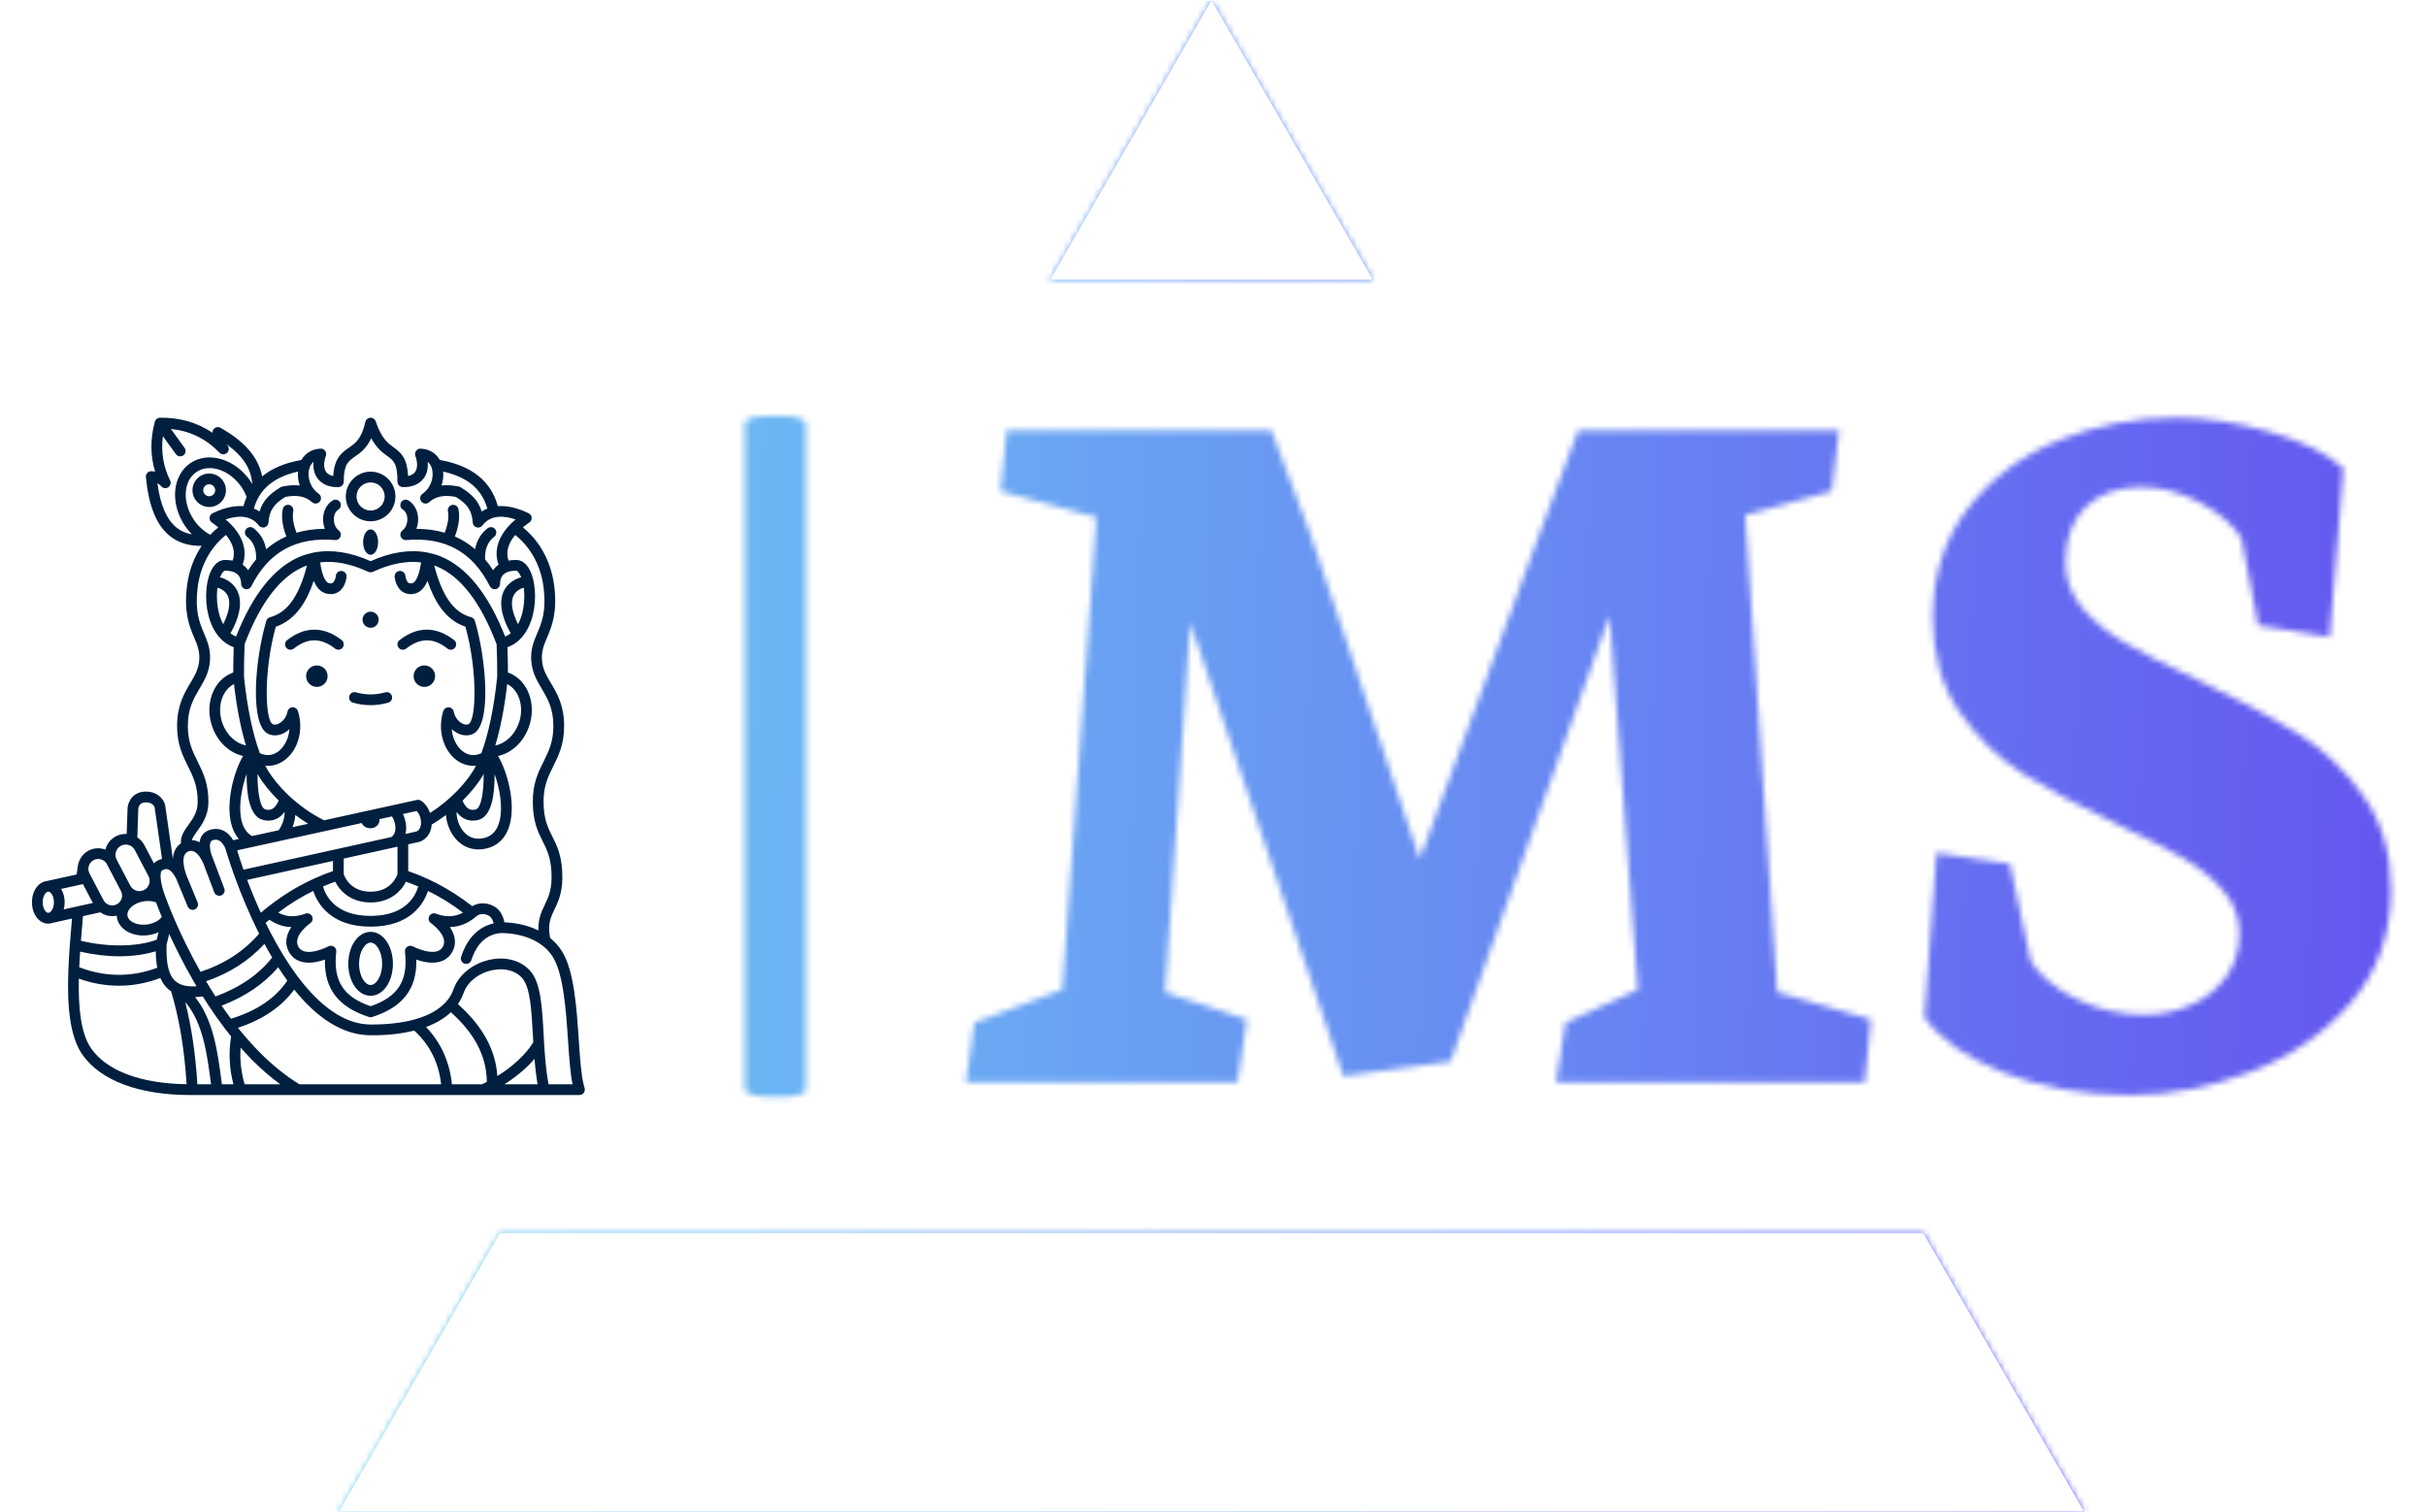 <svg xmlns="http://www.w3.org/2000/svg" version="1.1" xmlns:xlink="http://www.w3.org/1999/xlink" xmlns:svgjs="http://svgjs.dev/svgjs" width="1000" height="623" viewBox="0 0 1000 623"><g transform="matrix(1,0,0,1,-0.606,0.252)"><svg viewBox="0 0 396 247" data-background-color="#ffffff" preserveAspectRatio="xMidYMid meet" height="623" width="1000" xmlns="http://www.w3.org/2000/svg" xmlns:xlink="http://www.w3.org/1999/xlink"><g id="tight-bounds" transform="matrix(1,0,0,1,0.24,-0.1)"><svg viewBox="0 0 395.52 247.2" height="247.2" width="395.52"><rect width="395.52" height="247.2" fill="url(#19c43e26-f471-4361-950d-c0c03a884d4e)" mask="url(#3efbcbda-a7f6-4de2-8c2a-63e9644ee64b)" data-fill-palette-color="tertiary"></rect><g><svg></svg></g><g><svg viewBox="0 0 395.52 247.2" height="247.2" width="395.52"><g><path xmlns="http://www.w3.org/2000/svg" d="M55.039 247.2l26.403-45.732 232.636 0 26.403 45.732zM197.76 0l26.403 45.732-52.806 0z" fill="url(#19c43e26-f471-4361-950d-c0c03a884d4e)" fill-rule="nonzero" stroke="none" stroke-width="1" stroke-linecap="butt" stroke-linejoin="miter" stroke-miterlimit="10" stroke-dasharray="" stroke-dashoffset="0" font-family="none" font-weight="none" font-size="none" text-anchor="none" style="mix-blend-mode: normal" data-fill-palette-color="tertiary"></path></g><g transform="matrix(1,0,0,1,4.989,67.98)"><svg viewBox="0 0 385.541 111.24" height="111.24" width="385.541"><g><svg viewBox="0 0 387.469 111.796" height="111.24" width="385.541"><g></g><g transform="matrix(1,0,0,1,153.365,0.278)"><svg viewBox="0 0 234.103 111.24" height="111.24" width="234.103"><g id="textblocktransform"><svg viewBox="0 0 234.103 111.24" height="111.24" width="234.103" id="textblock"><g><svg viewBox="0 0 234.103 111.24" height="111.24" width="234.103"><g transform="matrix(1,0,0,1,0,0)"><svg width="234.103" viewBox="1.05 -30.96 66.38 31.55" height="111.24" data-palette-color="url(#46855add-472d-402d-a687-b8fde06ad52d)"></svg></g></svg></g></svg></g></svg></g><g transform="matrix(1,0,0,1,0,0.278)"><svg viewBox="0 0 90.811 111.24" height="111.24" width="90.811"><g><svg xmlns="http://www.w3.org/2000/svg" xmlns:xlink="http://www.w3.org/1999/xlink" version="1.1" x="0" y="0" viewBox="0 0.001 102.86 125.999" style="enable-background:new 0 0 102.859 126.001;" xml:space="preserve" width="90.811" height="111.24" class="icon-icon-0" data-fill-palette-color="accent" id="icon-0"><g fill="#001f3f" data-fill-palette-color="accent"><path d="M59.728 53.013c1.084 0.308 2.185 0.463 3.272 0.463s2.188-0.155 3.272-0.463c0.531-0.15 0.84-0.703 0.689-1.234-0.15-0.531-0.704-0.842-1.234-0.689-1.813 0.514-3.642 0.514-5.455 0-0.53-0.152-1.084 0.158-1.234 0.689C58.887 52.309 59.196 52.862 59.728 53.013z" fill="#001f3f" data-fill-palette-color="accent"></path><path d="M69.614 42.952c2.621-2.051 5.062-2.052 7.685 0 0.183 0.144 0.4 0.213 0.616 0.213 0.297 0 0.591-0.132 0.788-0.384 0.34-0.435 0.264-1.063-0.171-1.403-3.32-2.6-6.83-2.6-10.15 0-0.435 0.34-0.512 0.969-0.171 1.403S69.18 43.293 69.614 42.952z" fill="#001f3f" data-fill-palette-color="accent"></path><path d="M47.469 41.378c-0.435 0.34-0.512 0.969-0.171 1.403s0.97 0.512 1.404 0.171c2.623-2.052 5.063-2.05 7.685 0 0.183 0.144 0.4 0.213 0.616 0.213 0.297 0 0.591-0.132 0.788-0.384 0.34-0.435 0.264-1.063-0.171-1.403C54.298 38.777 50.789 38.777 47.469 41.378z" fill="#001f3f" data-fill-palette-color="accent"></path><path d="M63 19.271c2.546 0 4.617-2.071 4.617-4.617S65.546 10.037 63 10.037s-4.617 2.071-4.617 4.617S60.454 19.271 63 19.271zM63 12.037c1.443 0 2.617 1.174 2.617 2.617S64.443 17.271 63 17.271s-2.617-1.174-2.617-2.617S61.557 12.037 63 12.037z" fill="#001f3f" data-fill-palette-color="accent"></path><path d="M36.087 13.499c0-1.717-1.396-3.113-3.113-3.113s-3.113 1.396-3.113 3.113c0 1.716 1.396 3.112 3.113 3.112S36.087 15.215 36.087 13.499zM32.974 14.611c-0.614 0-1.113-0.499-1.113-1.112 0-0.614 0.499-1.113 1.113-1.113s1.113 0.499 1.113 1.113C34.087 14.112 33.588 14.611 32.974 14.611z" fill="#001f3f" data-fill-palette-color="accent"></path><path d="M63 95.643c-2.327 0-4.149 2.612-4.149 5.947 0 3.334 1.822 5.946 4.149 5.946s4.149-2.612 4.149-5.946C67.149 98.256 65.327 95.643 63 95.643zM63 105.537c-1.017 0-2.149-1.621-2.149-3.946 0-2.326 1.132-3.947 2.149-3.947s2.149 1.621 2.149 3.947C65.149 103.916 64.017 105.537 63 105.537z" fill="#001f3f" data-fill-palette-color="accent"></path><path d="M102.806 125.265c0.02-0.071 0.04-0.14 0.044-0.216 0.001-0.017 0.01-0.031 0.01-0.048 0-0.048-0.021-0.089-0.027-0.135-0.007-0.052 0.001-0.103-0.015-0.155-0.066-0.218-0.123-0.435-0.179-0.65-0.478-1.852-0.687-4.967-0.908-8.265-0.404-6.022-0.862-12.848-3.088-16.469-0.636-1.036-1.408-1.868-2.242-2.55-0.126-0.605-0.197-1.201-0.187-1.809 0.023-1.476 0.474-2.415 0.996-3.503 0.773-1.613 1.65-3.442 1.428-7.168-0.186-3.108-1.026-4.785-1.839-6.406-0.815-1.626-1.584-3.161-1.625-6.313-0.039-3.033 0.857-4.835 1.805-6.742 0.994-2 2.022-4.067 2.022-7.479 0-3.852-1.303-6.044-2.453-7.979-0.845-1.422-1.575-2.649-1.673-4.38-0.093-1.614 0.371-2.715 0.958-4.108 0.86-2.044 1.932-4.588 1.338-9.492-0.742-6.138-4.079-9.581-5.835-10.999 0.365-0.304 0.76-0.603 1.191-0.896 0.295-0.201 0.46-0.544 0.435-0.899-0.026-0.355-0.239-0.671-0.56-0.827-2.096-1.02-4.04-1.448-5.734-1.317-1.269-4.684-4.897-7.568-10.789-8.594-0.729-1.283-1.999-2.057-3.576-2.106-0.349-0.039-0.643 0.143-0.838 0.407-0.195 0.266-0.247 0.61-0.138 0.921 0.447 1.282 0.425 2.353-0.06 3.014-0.316 0.43-0.8 0.645-1.294 0.742-0.175-3.259-1.198-4.253-2.688-5.33-1.065-0.771-2.272-1.644-3.334-4.828-0.142-0.425-0.554-0.71-0.998-0.683-0.448 0.022-0.827 0.34-0.926 0.777-0.722 3.173-1.866 3.967-3.077 4.808-1.32 0.917-2.68 1.861-2.912 5.257-0.498-0.097-0.985-0.311-1.302-0.743-0.485-0.661-0.507-1.731-0.06-3.014 0.108-0.311 0.057-0.655-0.138-0.921-0.195-0.265-0.489-0.446-0.838-0.407-1.576 0.049-2.846 0.824-3.576 2.106-3.039 0.529-5.48 1.548-7.3 3.059-0.692-3.541-3.245-6.518-7.759-9.048-0.293-0.165-0.651-0.172-0.949-0.016-0.299 0.154-0.5 0.449-0.535 0.784-0.005 0.05-0.01 0.099-0.014 0.147-2.819-1.905-6.102-2.839-9.757-2.789-0.045 0.001-0.085 0.017-0.128 0.023-0.043 0.006-0.084 0.011-0.127 0.023-0.092 0.026-0.177 0.066-0.257 0.116-0.019 0.012-0.041 0.014-0.06 0.027-0.004 0.003-0.006 0.008-0.011 0.011-0.097 0.072-0.179 0.162-0.245 0.265-0.019 0.031-0.028 0.064-0.044 0.097-0.029 0.058-0.063 0.112-0.08 0.176-0.868 3.212-0.851 6.322 0.045 9.278-0.204-0.031-0.419-0.055-0.646-0.07-0.294-0.009-0.58 0.091-0.785 0.301s-0.307 0.5-0.279 0.792c0.509 5.359 1.96 8.939 4.435 10.944 1.525 1.235 3.447 1.856 5.728 1.856 0.068 0 0.144-0.012 0.213-0.013-1.227 1.839-2.346 4.321-2.739 7.566-0.593 4.904 0.478 7.448 1.338 9.492 0.587 1.394 1.051 2.494 0.958 4.109-0.099 1.729-0.829 2.957-1.673 4.379C28.303 51.312 27 53.505 27 57.356c0 3.412 1.028 5.479 2.022 7.479 0.948 1.907 1.844 3.709 1.805 6.742-0.023 1.813-0.885 3.01-1.718 4.166-0.748 1.039-1.503 2.11-1.396 3.433-0.908 0.607-1.411 1.608-1.496 2.902L24.77 72.025c-0.207-0.854-1.223-2.472-3.588-2.472-2.463 0-3.295 1.94-3.394 3.024l-0.165 4.856c-0.67-0.031-1.355 0.093-1.99 0.425-0.925 0.484-1.606 1.301-1.917 2.298-0.02 0.064-0.024 0.129-0.04 0.193-0.989-0.373-2.122-0.353-3.129 0.175-1.14 0.598-1.846 1.694-2.009 2.881-0.002 0.013-0.011 0.023-0.013 0.036 0 0-0.082 0.559-0.207 1.531l-5.488 1.203c-0.005 0.001-0.008 0.005-0.013 0.006C1.222 86.332 0 88.005 0 90.138c0 2.233 1.335 3.982 3.039 3.985 0.001 0 0.002 0 0.003 0 0 0 0 0 0.001 0s0 0 0 0c0.002 0 0.003-0.001 0.005-0.001 0.069 0 0.14-0.008 0.211-0.023l0.046-0.01c0.188-0.02 0.37-0.059 0.546-0.121l3.597-0.794-0.05 0.589c-0.249 2.893-0.515 6.02-0.628 9.1-0.001 0.024-0.003 0.046-0.002 0.07-0.221 6.139 0.181 12.075 2.612 15.545 3.401 4.854 10.546 7.522 20.128 7.522 0.039 0 0.079 0 0.117 0h0.168 72.067c0 0 0 0 0 0 0 0 0 0 0 0 0.096 0 0.194-0.014 0.291-0.043 0.018-0.005 0.03-0.019 0.047-0.025 0.065-0.024 0.12-0.06 0.178-0.096 0.054-0.033 0.109-0.062 0.155-0.104 0.045-0.041 0.078-0.092 0.115-0.141 0.041-0.054 0.082-0.104 0.111-0.165C102.78 125.376 102.79 125.32 102.806 125.265zM99.734 115.93c0.217 3.234 0.41 6.056 0.841 8.071h-4.483c-0.468-2.61-0.673-5.298-0.814-7.649l-0.094-1.668c-0.281-5.08-0.523-9.467-2.422-11.701-1.622-1.904-4.319-2.74-7.211-2.226-3.287 0.579-6.068 2.72-7.069 5.41-0.021 0.05-0.048 0.119-0.081 0.207-0.148 0.398-0.456 1.228-1.278 2.185-1.305 1.517-3.313 2.656-5.97 3.389-2.262 0.629-5.052 0.938-8.148 0.934-5.018-0.021-9.569-3.656-13.424-8.733-0.018-0.029-0.038-0.054-0.06-0.081-0.952-1.26-1.86-2.609-2.724-4.012-0.027-0.057-0.06-0.109-0.098-0.16-0.81-1.326-1.579-2.696-2.304-4.089-0.031-0.089-0.073-0.169-0.129-0.247-0.271-0.526-0.537-1.053-0.796-1.583 0.234-0.205 0.468-0.405 0.701-0.601 1.263 0.875 2.625 1.351 4.089 1.374-0.931 1.38-1.391 3.081-0.358 4.777 1.424 2.342 4.354 2.075 6.599 1.283-0.134 5.432 2.504 8.844 8.196 10.671 0.1 0.032 0.203 0.048 0.306 0.048s0.206-0.016 0.306-0.048c5.692-1.827 8.331-5.239 8.196-10.671 2.247 0.792 5.175 1.058 6.599-1.283 1.033-1.696 0.573-3.396-0.358-4.776 1.735-0.027 3.337-0.653 4.786-1.878 0.012-0.01 0.017-0.026 0.029-0.037 0.012-0.011 0.029-0.015 0.041-0.028 0.009-0.011 0.97-0.966 2.434-0.137 0.475 0.27 0.727 0.867 0.853 1.394-2.888 0.684-4.926 2.771-6.053 6.24-0.17 0.525 0.117 1.089 0.643 1.26 0.103 0.033 0.207 0.049 0.309 0.049 0.422 0 0.814-0.269 0.951-0.691 0.999-3.077 2.748-4.728 5.342-5.052 0.289-0.009 6.947-0.238 9.858 4.505C98.906 103.575 99.365 110.425 99.734 115.93zM78.13 124.001c-0.434-4.181-2.04-7.76-4.817-10.657 1.871-0.693 3.421-1.611 4.621-2.749 4.454 3.977 6.647 8.229 6.688 12.958-0.294 0.151-0.588 0.302-0.898 0.449H78.13zM49.765 124.001c-2.537-1.55-5.04-3.559-7.443-5.991-1.146-1.166-2.305-2.453-3.44-3.823-0.19-0.232-0.376-0.466-0.563-0.701 4.643-1.535 8.092-3.871 10.466-7.102 3.921 4.87 8.681 8.474 14.211 8.497 3.091 0.035 5.801-0.29 8.123-0.874 2.904 2.676 4.547 5.96 5.003 9.994H49.765zM39.565 124.001c-0.662-2.263-0.915-4.55-0.749-6.831 0.693 0.782 1.389 1.539 2.082 2.244 1.721 1.743 3.498 3.263 5.303 4.587H39.565zM28.51 108.701c3.296 3.8 4.067 9.661 4.756 14.909l0.052 0.392h-2.542C30.422 118.311 29.676 113.266 28.51 108.701zM8.96 99.322c2.449 0.567 4.936 0.867 7.299 0.867 2.465 0 4.775-0.322 6.773-0.933 0.01 1.159 0.106 2.168 0.279 3.061-4.74 1.795-9.726 1.764-14.519-0.096C8.835 101.255 8.894 100.286 8.96 99.322zM18.041 91.543c0.464-0.723 1.397-1.292 2.496-1.523 0.007-0.001 0.058-0.016 0.095-0.027 0.106-0.018 0.214-0.021 0.319-0.048 0.762-0.1 1.498-0.02 2.133 0.21 0.092 0.255 0.453 1.229 1.068 2.708-0.041 0.052-0.066 0.107-0.112 0.158-0.531 0.587-1.381 1.027-2.335 1.208-1.847 0.352-3.644-0.34-3.917-1.507C17.699 92.337 17.785 91.94 18.041 91.543zM25.27 84.013c0.559 0.176 1.154 0.864 1.619 1.86 0.07 0.188 0.134 0.341 0.171 0.423 0.002 0.006 0.007 0.011 0.01 0.017l0.002 0.004c0 0 0 0 0 0 0.002 0.005 0.001 0.011 0.003 0.016l1.894 4.596c0.159 0.386 0.532 0.619 0.925 0.619 0.127 0 0.256-0.024 0.38-0.075 0.511-0.211 0.754-0.795 0.544-1.306l-1.894-4.596c-0.003-0.007-0.01-0.012-0.013-0.019-0.01-0.027-0.017-0.058-0.029-0.081-0.001-0.003-0.004-0.011-0.006-0.014-0.003-0.007-0.002-0.015-0.005-0.022l-0.124-0.3c-0.324-0.883-1.253-3.803 0.335-4.446 1.283-0.515 2.244 0.955 2.828 2.301 0.033 0.071 0.06 0.138 0.112 0.281 0.038 0.087 0.063 0.163 0.084 0.221l0.051 0.147c0 0.001 0.001 0.002 0.002 0.003 0.006 0.018 0.013 0.039 0.015 0.042l1.74 4.6c0.196 0.517 0.772 0.777 1.289 0.582 0.517-0.195 0.777-0.772 0.581-1.289l-1.724-4.553-0.066-0.194c-0.033-0.095-0.077-0.217-0.106-0.273-0.04-0.12-0.092-0.253-0.133-0.335-0.001-0.003-0.002-0.005-0.003-0.007l-0.362-0.962c-0.176-0.492-0.443-1.708-0.15-2.322 0.079-0.165 0.189-0.262 0.366-0.323 0.437-0.152 0.814-0.146 1.152 0.02 0.693 0.338 1.14 1.272 1.24 1.562 0.094 0.326 0.689 2.349 1.746 5.254 0.001 0.006-0.001 0.012 0 0.018 0.011 0.05 0.038 0.09 0.056 0.136 1.05 2.871 2.545 6.573 4.463 10.384-2.862 3.295-6.442 5.624-10.899 7.094-4.177-7.379-6.397-13.581-6.443-13.707-0.029-0.07-0.052-0.14-0.08-0.211-0.018-0.074-0.046-0.141-0.079-0.207-0.831-2.181-1.105-4.415-0.541-4.743C24.745 83.902 25.07 83.95 25.27 84.013zM38.867 74.334c-0.397-2.477 0.19-5.627 1.069-8.059-0.036 3.598 0.474 7.875 3.001 8.537 1.022 0.269 2.002 0.15 2.835-0.342 0.519-0.307 0.917-0.723 1.232-1.151 0.023 1.147-0.401 2.46-1.118 3.422l-4.933 1.081C39.848 77.221 39.143 76.054 38.867 74.334zM62.578 28.676c0.013 0.006 0.027 0.004 0.04 0.01 0.066 0.028 0.136 0.037 0.207 0.05 0.059 0.011 0.116 0.028 0.175 0.028 0.057 0 0.113-0.017 0.17-0.027 0.073-0.013 0.144-0.023 0.212-0.051 0.013-0.005 0.027-0.004 0.04-0.01 3.25-1.511 6.248-2.092 8.957-1.762-0.211 1.723-0.798 3.682-1.637 3.871-0.411 0.091-0.602 0.002-0.708-0.077-0.365-0.266-0.542-0.982-0.569-1.282-0.044-0.551-0.527-0.961-1.077-0.917-0.55 0.045-0.96 0.527-0.916 1.077 0.015 0.188 0.182 1.854 1.374 2.73 0.34 0.251 0.864 0.507 1.585 0.507 0.23 0 0.48-0.026 0.75-0.087 1.169-0.263 1.917-1.248 2.401-2.388 1.255 3.749 3.29 7.258 7.054 8.531 2.275 8.121 2.037 17.417 0.565 18.132-0.297 0.145-0.712 0.103-1.141-0.113-0.791-0.398-1.417-1.268-1.597-2.216-0.084-0.449-0.463-0.784-0.92-0.813-0.455-0.022-0.875 0.256-1.014 0.691-1.074 3.333-0.146 7.025 2.255 8.979 0.999 0.812 2.155 1.223 3.339 1.223 0.158 0 0.317-0.018 0.476-0.032-0.15 0.295-0.302 0.578-0.457 0.836-1.373 2.288-4.179 5.468-8.081 7.96-0.334-0.941-0.913-1.765-1.676-2.277-0.227-0.151-0.505-0.204-0.771-0.146L54.34 74.889c-5.119-2.544-8.841-6.587-10.482-9.324-0.155-0.258-0.307-0.541-0.457-0.836 0.159 0.015 0.318 0.032 0.476 0.032 1.184 0 2.34-0.411 3.339-1.223 2.401-1.953 3.329-5.646 2.255-8.979-0.14-0.436-0.562-0.715-1.014-0.691-0.457 0.028-0.835 0.363-0.92 0.813-0.179 0.948-0.806 1.817-1.597 2.216-0.429 0.216-0.845 0.257-1.141 0.113-1.472-0.715-1.71-10.011 0.565-18.132 3.764-1.273 5.799-4.782 7.054-8.531 0.484 1.14 1.232 2.126 2.401 2.388 0.271 0.061 0.521 0.087 0.75 0.087 0.72 0 1.245-0.256 1.585-0.507 1.192-0.877 1.359-2.543 1.374-2.73 0.044-0.548-0.363-1.026-0.911-1.073-0.552-0.061-1.032 0.359-1.082 0.907-0.028 0.306-0.205 1.022-0.57 1.288-0.106 0.079-0.296 0.168-0.708 0.077-0.839-0.189-1.426-2.147-1.637-3.871C56.331 26.584 59.328 27.164 62.578 28.676zM84.037 66.276c0.01 3.398-0.468 6.336-1.482 6.603-0.503 0.131-0.93 0.092-1.304-0.127-0.564-0.33-0.943-1.021-1.141-1.509 1.665-1.649 2.934-3.293 3.748-4.648C83.918 66.494 83.977 66.382 84.037 66.276zM80.228 74.471c0.833 0.492 1.814 0.609 2.834 0.343 2.52-0.661 3.034-4.916 3.002-8.508 0.949 2.621 1.579 6.089 0.936 8.687-0.438 1.771-1.369 2.812-2.847 3.182-1.385 0.345-2.577 0.061-3.54-0.854-1.138-1.08-1.644-2.723-1.623-3.992C79.305 73.754 79.711 74.165 80.228 74.471zM88.412 49.545c2.269 1.168 3.234 4.36 2.127 7.371-0.797 2.166-2.507 3.698-4.346 4.058C87.157 57.785 87.922 53.881 88.412 49.545zM86.441 42.141c0.1 2.251 0.111 4.266 0.112 5.985-0.56 5.637-1.616 10.686-2.949 14.282-1.24 0.583-2.492 0.444-3.557-0.421-0.981-0.799-1.813-2.261-1.953-4.048 0.323 0.298 0.682 0.55 1.067 0.744 0.989 0.499 2.051 0.544 2.914 0.126 3.437-1.669 2.475-13.753 0.331-21.013-0.099-0.334-0.364-0.593-0.7-0.683-3.216-0.863-5.366-3.857-6.87-9.611 0.147 0.053 0.298 0.091 0.442 0.15C79.734 29.474 83.489 34.35 86.441 42.141zM74.224 94.02c0.034 0.023 3.424 2.406 2.171 4.466-1.254 2.06-5.495-0.116-5.538-0.14-0.329-0.175-0.728-0.152-1.034 0.058-0.307 0.21-0.473 0.572-0.429 0.942 0.629 5.352-1.285 8.397-6.392 10.128-5.107-1.73-7.021-4.776-6.392-10.128 0.043-0.37-0.122-0.733-0.43-0.943-0.308-0.209-0.706-0.23-1.035-0.056-0.042 0.023-4.277 2.208-5.537 0.139-1.253-2.06 2.137-4.442 2.171-4.466 0.415-0.287 0.551-0.838 0.318-1.285-0.233-0.446-0.762-0.65-1.234-0.476-1.888 0.702-3.548 0.629-5.046-0.2 2.279-1.725 4.494-3.041 6.513-4.029 0.752 2.268 3.173 6.646 10.668 6.646 7.497 0 9.921-4.378 10.673-6.644 2.007 0.984 4.229 2.3 6.514 4.029-1.497 0.828-3.158 0.901-5.047 0.199-0.473-0.174-1.001 0.029-1.234 0.476C73.673 93.182 73.81 93.733 74.224 94.02zM47.509 104.717c-2.232 3.29-5.675 5.617-10.488 7.085-0.6-0.804-1.179-1.615-1.736-2.429 4.415-1.698 7.946-4.094 10.518-7.153C46.35 103.073 46.918 103.906 47.509 104.717zM34.145 107.666c-0.615-0.949-1.2-1.894-1.756-2.828 4.36-1.501 7.938-3.789 10.862-6.959 0.457 0.849 0.938 1.695 1.436 2.534C42.231 103.554 38.692 105.989 34.145 107.666zM40.038 85.977l15.961-3.525 0 1.889c-1.046 0.356-2.217 0.81-3.475 1.381-0.001 0-0.001 0-0.002 0.001-2.973 1.349-6.44 3.365-9.945 6.362C41.625 90.009 40.776 87.945 40.038 85.977zM63 92.676c-6.619 0-8.397-3.849-8.853-5.476 0.799-0.34 1.568-0.643 2.268-0.887 0.849 1.699 2.88 3.863 6.585 3.863 3.704 0 5.734-2.163 6.581-3.863 0.698 0.243 1.465 0.54 2.277 0.887C71.402 88.824 69.625 92.676 63 92.676zM67.998 84.911c-0.188 0.549-1.303 3.265-4.998 3.265-3.698 0-4.811-2.704-5.002-3.265l0.001-2.9 10.001-2.209L67.998 84.911zM69.471 77.428c0.047-0.195 0.1-0.387 0.121-0.596 0.102-1.019-0.128-2.157-0.579-3.111l2.556-0.56c0.56 0.58 0.897 1.594 0.793 2.492-0.054 0.466-0.242 1.065-0.829 1.319L69.471 77.428zM41.963 66.276c0.06 0.106 0.119 0.217 0.179 0.318 0.808 1.347 2.098 2.986 3.756 4.631-0.193 0.482-0.574 1.187-1.144 1.522-0.373 0.222-0.801 0.264-1.31 0.13C42.431 72.612 41.953 69.674 41.963 66.276zM51.383 75.537l-2.912 0.638c0.289-0.736 0.465-1.514 0.519-2.276C49.746 74.47 50.538 75.021 51.383 75.537zM44.294 37.114c-0.336 0.09-0.601 0.349-0.7 0.683-2.145 7.26-3.106 19.344 0.331 21.013 0.861 0.418 1.924 0.373 2.913-0.126 0.386-0.194 0.745-0.446 1.067-0.744-0.139 1.787-0.971 3.249-1.953 4.048-1.065 0.865-2.317 1.003-3.557 0.421-1.332-3.596-2.389-8.645-2.949-14.282 0-1.719 0.011-3.734 0.112-5.985 2.952-7.791 6.707-12.667 11.163-14.488 0.144-0.059 0.296-0.097 0.442-0.149C49.66 33.257 47.51 36.251 44.294 37.114zM37.588 49.545c0.49 4.336 1.255 8.239 2.219 11.427-1.836-0.363-3.549-1.891-4.346-4.057C34.354 53.904 35.319 50.712 37.588 49.545zM61.357 75.399c0.237 0.567 0.857 0.974 1.592 0.974 0.939 0 1.699-0.66 1.699-1.473 0-0.074-0.013-0.145-0.025-0.216l2.354-0.516c0.401 0.615 0.713 1.582 0.624 2.467-0.062 0.621-0.31 1.078-0.728 1.368L39.349 84.08c-0.444-1.266-0.838-2.474-1.177-3.601L61.357 75.399zM25.051 97.985l0.489-1.942c1.131 2.473 2.641 5.521 4.513 8.76 0.016 0.026 0.028 0.054 0.046 0.078 0.17 0.294 0.342 0.589 0.519 0.887-1.763 0.117-3.062-0.193-3.927-0.953C25.436 103.715 24.916 101.54 25.051 97.985zM35.249 123.349c-0.706-5.38-1.503-11.361-4.911-15.572 0.453-0.015 0.93-0.058 1.429-0.124 0.374 0.597 0.762 1.197 1.159 1.797 0.012 0.018 0.022 0.037 0.036 0.054 0.897 1.352 1.85 2.705 2.863 4.034 0.001 0.002 0.003 0.004 0.004 0.006 0.399 0.524 0.808 1.044 1.225 1.559-0.492 2.965-0.355 5.95 0.426 8.897h-2.144L35.249 123.349zM79.239 109.079c0.617-0.895 0.9-1.644 1.036-2.009l0.062-0.161c0.776-2.083 2.958-3.725 5.56-4.183 2.187-0.387 4.186 0.194 5.341 1.552 1.462 1.721 1.698 5.992 1.948 10.516l0.079 1.385c-0.456 0.776-2.334 3.605-6.685 6.281C86.241 117.563 83.826 113.164 79.239 109.079zM93.483 119.269c0.131 1.583 0.315 3.174 0.579 4.731h-6.175C90.554 122.324 92.347 120.606 93.483 119.269zM95.185 31.638c0.529 4.378-0.348 6.461-1.196 8.476-0.633 1.503-1.23 2.922-1.112 4.999 0.127 2.218 1.054 3.778 1.951 5.287C95.896 52.196 97 54.055 97 57.356c0 2.942-0.881 4.714-1.813 6.59-1.012 2.035-2.059 4.141-2.014 7.657 0.046 3.611 0.957 5.427 1.837 7.184 0.755 1.507 1.469 2.93 1.63 5.629 0.191 3.209-0.534 4.722-1.235 6.185-0.571 1.19-1.161 2.422-1.192 4.335-0.003 0.153 0.018 0.302 0.022 0.453-2.454-1.212-5.006-1.476-6.347-1.52-0.18-0.921-0.647-2.246-1.864-2.938-1.68-0.951-3.181-0.605-4.121-0.07-4.51-3.518-8.828-5.466-11.904-6.513l0.001-4.988 2.046-0.452c0.046-0.011 0.093-0.024 0.137-0.041 1.211-0.457 2-1.545 2.167-2.984 0.007-0.064 0.004-0.129 0.009-0.193 0.939-0.559 1.828-1.153 2.655-1.776 0.135 1.786 0.956 3.654 2.224 4.858 1.071 1.016 2.397 1.541 3.837 1.541 0.51 0 1.034-0.065 1.565-0.199 2.2-0.551 3.688-2.156 4.302-4.641 0.986-3.987-0.47-9.541-2.234-12.548 2.47-0.526 4.67-2.496 5.708-5.319 1.534-4.17-0.082-8.703-3.602-10.104-0.083-0.033-0.175-0.059-0.263-0.089-0.003-1.407-0.022-2.988-0.088-4.725 1.039-0.36 1.915-0.984 2.634-1.79 0.038-0.045 0.081-0.085 0.11-0.135 1.862-2.189 2.619-5.63 2.329-8.847-0.301-3.34-1.619-5.43-3.439-5.453-0.036 0-0.071-0.001-0.107-0.001-0.474 0-0.917 0.042-1.331 0.121-0.541-1.507-0.099-3.165 1.239-4.767C91.289 22.895 94.497 25.952 95.185 31.638zM91.545 32.096c0.17 1.893-0.092 4.427-1.112 6.316-0.674-1.322-1.383-3.21-1.06-4.681 0.296-1.348 1.347-1.886 2.113-2.101C91.506 31.783 91.53 31.931 91.545 32.096zM84.715 16.908c-0.367 0.149-0.721 0.321-1.049 0.541-0.549-1.865-1.76-3.22-3.93-4.514-0.094-0.057-0.197-0.097-0.305-0.12-1.175-0.25-2.258-0.316-3.244-0.199 0.294-0.866 0.385-1.758 0.321-2.589C81.001 11.028 83.703 13.288 84.715 16.908zM52.383 8.216c-0.11 1.193 0.138 2.25 0.74 3.068 0.809 1.102 2.203 1.701 3.911 1.625 0.54-0.017 0.969-0.459 0.969-0.999 0-3.231 0.83-3.808 2.086-4.681 0.977-0.678 2.129-1.479 3.027-3.405 1.026 1.885 2.128 2.682 2.995 3.309 1.178 0.852 1.889 1.366 1.887 4.776 0 0.541 0.429 0.983 0.969 1 1.699 0.063 3.102-0.523 3.911-1.625 0.602-0.818 0.85-1.875 0.74-3.068 0.429 0.337 0.659 0.809 0.783 1.231 0.37 1.265 0.036 3.098-1.242 4.299-0.209 0.148-0.412 0.311-0.606 0.486-0.39 0.354-0.439 0.948-0.113 1.361 0.327 0.414 0.917 0.503 1.35 0.205 0.221-0.151 0.427-0.313 0.62-0.484 1.132-0.754 2.593-0.941 4.446-0.576 2.186 1.334 2.984 2.557 3.148 4.776 0.03 0.415 0.314 0.767 0.712 0.886 0.398 0.116 0.829-0.022 1.08-0.353 1.591-2.089 4.165-1.808 6.174-1.119-3.515 2.963-4.024 6.087-3.164 8.414-0.404 0.283-0.749 0.625-1.015 1.034-0.465-0.723-0.963-1.39-1.488-2.011-0.078-1.891 0.471-3.277 1.691-4.215 0.438-0.337 0.52-0.965 0.183-1.402-0.337-0.439-0.965-0.52-1.402-0.184-1.268 0.976-2.042 2.29-2.339 3.907-1.143-0.983-2.396-1.777-3.759-2.378 0.74-1.955 0.96-3.626 0.667-5.082-0.109-0.541-0.64-0.894-1.178-0.783-0.542 0.109-0.892 0.636-0.783 1.178 0.217 1.08 0.004 2.405-0.599 3.994-1.624-0.478-3.379-0.723-5.267-0.725 0.236-0.614 0.35-1.292 0.32-1.982-0.062-1.421-0.708-2.62-1.772-3.289-0.468-0.293-1.085-0.152-1.379 0.314-0.294 0.468-0.153 1.085 0.314 1.379 0.5 0.314 0.805 0.928 0.838 1.683 0.038 0.879-0.319 1.736-0.91 2.185-0.355 0.269-0.489 0.74-0.33 1.155s0.57 0.684 1.019 0.638c7.256-0.607 12.345 2.198 15.574 8.604 0.208 0.411 0.668 0.63 1.115 0.524 0.448-0.102 0.769-0.496 0.778-0.955 0.012-0.619 0.051-2.484 2.989-2.467 0.265 0.003 0.633 0.434 0.942 1.219-1.411 0.387-3.109 1.409-3.594 3.62-0.56 2.548 0.878 5.467 1.653 6.799-0.313 0.251-0.662 0.454-1.046 0.61-3.12-7.909-7.15-12.929-11.993-14.909-0.722-0.295-1.471-0.502-2.231-0.665-0.015-0.006-0.033-0.007-0.049-0.012-0.061-0.02-0.12-0.038-0.185-0.046-0.025-0.003-0.045-0.016-0.07-0.017-0.01 0-0.019 0.005-0.029 0.005-3.189-0.6-6.696-0.062-10.471 1.619-3.775-1.681-7.283-2.22-10.47-1.619-0.01 0-0.019-0.005-0.03-0.005-0.025 0.001-0.045 0.014-0.069 0.017-0.067 0.008-0.127 0.027-0.19 0.047-0.01 0.003-0.022 0.004-0.032 0.008-0.765 0.164-1.518 0.371-2.245 0.668-4.843 1.979-8.873 6.999-11.993 14.909-0.383-0.156-0.733-0.359-1.046-0.61 0.775-1.332 2.213-4.25 1.653-6.798-0.485-2.212-2.183-3.234-3.594-3.621 0.309-0.785 0.677-1.215 0.942-1.219 2.914-0.024 2.977 1.848 2.989 2.467 0.009 0.459 0.33 0.854 0.778 0.955 0.448 0.106 0.909-0.113 1.115-0.524 3.229-6.406 8.324-9.212 15.574-8.604 0.448 0.045 0.859-0.223 1.019-0.638s0.025-0.887-0.33-1.155c-0.591-0.448-0.948-1.306-0.91-2.185 0.033-0.755 0.339-1.368 0.838-1.683 0.468-0.294 0.608-0.911 0.314-1.379-0.293-0.468-0.91-0.606-1.379-0.314-1.064 0.669-1.71 1.868-1.772 3.289-0.03 0.69 0.084 1.368 0.32 1.982-1.888 0.002-3.643 0.246-5.267 0.725-0.603-1.59-0.816-2.914-0.599-3.995 0.109-0.542-0.242-1.068-0.783-1.178-0.543-0.113-1.069 0.242-1.178 0.783-0.292 1.456-0.073 3.127 0.667 5.082-1.362 0.602-2.615 1.395-3.759 2.378-0.297-1.618-1.071-2.932-2.339-3.908-0.437-0.335-1.066-0.256-1.402 0.184-0.337 0.438-0.255 1.065 0.183 1.402 1.22 0.938 1.769 2.324 1.691 4.215-0.525 0.622-1.023 1.288-1.488 2.011-0.265-0.407-0.611-0.748-1.016-1.031 0.861-2.327 0.353-5.452-3.164-8.416 2.009-0.688 4.583-0.969 6.174 1.119 0.251 0.33 0.682 0.467 1.08 0.353 0.398-0.119 0.682-0.471 0.712-0.886 0.164-2.22 0.963-3.442 3.148-4.776 1.852-0.366 3.314-0.178 4.446 0.576 0.192 0.171 0.399 0.333 0.62 0.484 0.434 0.297 1.023 0.21 1.35-0.205 0.326-0.413 0.277-1.008-0.113-1.361-0.194-0.176-0.396-0.338-0.606-0.486-1.277-1.201-1.611-3.034-1.241-4.299C51.724 9.024 51.954 8.553 52.383 8.216zM34.455 32.096c0.015-0.165 0.039-0.312 0.059-0.467 0.766 0.215 1.817 0.754 2.113 2.103 0.323 1.47-0.386 3.358-1.06 4.68C34.547 36.522 34.285 33.989 34.455 32.096zM33.182 21.783c-1.179-0.632-2.254-1.588-3.064-2.787-2.191-3.246-1.975-7.237 0.482-8.896 2.458-1.661 6.241-0.371 8.433 2.875 0.377 0.558 0.672 1.152 0.913 1.761-0.242 0.545-0.448 1.118-0.612 1.722-1.694-0.13-3.638 0.299-5.734 1.318-0.321 0.156-0.534 0.472-0.56 0.827-0.025 0.355 0.14 0.698 0.435 0.899 0.43 0.293 0.826 0.592 1.191 0.896C34.243 20.74 33.73 21.197 33.182 21.783zM49.492 10.026c-0.063 0.831 0.027 1.723 0.321 2.589-0.987-0.116-2.07-0.05-3.244 0.199-0.107 0.023-0.21 0.063-0.305 0.12-2.17 1.294-3.381 2.648-3.93 4.514-0.328-0.22-0.682-0.392-1.049-0.541C42.297 13.288 44.999 11.028 49.492 10.026zM23.339 12.203c0.291 0.134 0.499 0.32 0.708 0.562 0.329 0.38 0.889 0.455 1.308 0.178s0.566-0.822 0.345-1.273c-1.274-2.594-1.719-5.352-1.343-8.224l2.412 3.335c0.195 0.271 0.501 0.414 0.811 0.414 0.203 0 0.408-0.062 0.585-0.189 0.448-0.324 0.548-0.949 0.224-1.396l-2.542-3.513c3.515 0.352 6.483 1.791 9.019 4.385 0.011 0.011 0.021 0.021 0.032 0.032 0.386 0.394 1.018 0.398 1.412 0.014 0.394-0.386 0.402-1.018 0.018-1.412-0.009-0.01-0.019-0.02-0.028-0.028-0.061-0.063-0.118-0.127-0.17-0.191 3.107 2.176 4.663 4.598 4.855 7.463-0.1-0.166-0.185-0.34-0.294-0.502-2.809-4.16-7.838-5.688-11.209-3.414-3.372 2.277-3.83 7.514-1.021 11.674 0.389 0.576 0.832 1.106 1.311 1.591-1.113-0.199-2.072-0.615-2.884-1.273C25.049 18.944 23.883 16.245 23.339 12.203zM32.827 71.603c0.044-3.517-1.002-5.622-2.014-7.657C29.881 62.07 29 60.299 29 57.356c0-3.302 1.104-5.16 2.172-6.957 0.896-1.509 1.824-3.069 1.951-5.287 0.119-2.077-0.479-3.496-1.112-4.999-0.848-2.015-1.726-4.098-1.196-8.476 0.452-3.733 1.968-6.315 3.358-7.962 0.004-0.004 0.007-0.008 0.011-0.013 0.737-0.871 1.43-1.479 1.914-1.85 1.339 1.603 1.783 3.262 1.242 4.769-0.446-0.086-0.926-0.128-1.438-0.119-1.82 0.023-3.138 2.113-3.439 5.453-0.29 3.217 0.467 6.657 2.329 8.847 0.029 0.05 0.072 0.09 0.11 0.135 0.719 0.806 1.595 1.429 2.634 1.79-0.066 1.736-0.085 3.318-0.088 4.725-0.088 0.03-0.18 0.056-0.263 0.089-3.52 1.4-5.135 5.934-3.602 10.104 1.037 2.819 3.232 4.788 5.698 5.317-1.697 2.87-2.995 7.957-2.39 11.729 0.245 1.528 0.79 2.775 1.597 3.711l-1.054 0.231c-0.357-0.607-0.926-1.335-1.785-1.759-0.821-0.404-1.753-0.446-2.701-0.117-0.684 0.239-1.208 0.708-1.516 1.355-0.136 0.287-0.21 0.596-0.258 0.906-0.455-0.248-0.933-0.384-1.429-0.398 0.119-0.425 0.444-0.916 0.986-1.668C31.651 75.637 32.796 74.048 32.827 71.603zM19.782 72.718c0.042-0.35 0.263-1.164 1.4-1.164 1.22 0 1.56 0.701 1.637 0.924l1.378 9.596c-0.307 0.078-0.633 0.202-0.978 0.402-0.207 0.12-0.374 0.271-0.524 0.434l-1.783-3.403c-0.316-0.603-0.778-1.073-1.309-1.424L19.782 72.718zM15.624 80.753c0.152-0.486 0.485-0.885 0.937-1.122 0.282-0.147 0.584-0.218 0.883-0.218 0.688 0 1.354 0.372 1.695 1.022l2.535 4.836c0.237 0.452 0.284 0.97 0.132 1.457-0.152 0.486-0.485 0.885-0.937 1.122-0.105 0.055-0.214 0.097-0.324 0.131-0.002 0-0.004 0-0.006 0.001v0.001c-0.012 0.002-0.025 0.004-0.037 0.006-0.113 0.012-0.234 0.034-0.373 0.072-0.238 0.018-0.48-0.006-0.716-0.079-0.486-0.152-0.884-0.484-1.121-0.934l-0.687-1.311-1.848-3.528C15.519 81.758 15.472 81.24 15.624 80.753zM11.474 82.297c0.271-0.142 0.561-0.209 0.847-0.209 0.661 0 1.3 0.357 1.627 0.981l1.303 2.486 1.267 2.418c0 0.001 0.001 0.001 0.002 0.002l0.035 0.066c0.469 0.896 0.123 2.006-0.772 2.475-0.434 0.228-0.929 0.272-1.397 0.126-0.467-0.146-0.85-0.465-1.077-0.898l-2.606-4.973C10.233 83.876 10.579 82.766 11.474 82.297zM8.261 90.946c-0.008 0.002-0.015 0.003-0.023 0.005l-2.334 0.516c0.11-0.416 0.181-0.858 0.181-1.329 0-0.952-0.253-1.804-0.663-2.482l4.067-0.891 1.837 3.506L8.261 90.946zM3.042 88.153c0.425 0 1.042 0.773 1.042 1.984 0 1.001-0.421 1.695-0.807 1.909l-0.291 0.064C2.565 92.05 2 91.299 2 90.138 2 88.927 2.617 88.153 3.042 88.153zM12.717 92.011c0.65 0.46 1.426 0.715 2.221 0.715 0.278 0 0.557-0.034 0.834-0.096 0.011 0.18 0.024 0.36 0.065 0.539 0.447 1.911 2.471 3.155 4.877 3.155 0.443 0 0.9-0.043 1.363-0.131 0.526-0.1 1.016-0.271 1.482-0.474l-0.349 1.387c-3.667 1.349-9.056 1.412-14.102 0.196 0.091-1.146 0.187-2.275 0.281-3.368l0.103-1.212L12.717 92.011zM11.016 117.33c-1.958-2.794-2.403-7.698-2.293-12.984 2.466 0.876 4.976 1.32 7.479 1.32 2.587 0 5.165-0.496 7.683-1.433 0.37 0.842 0.857 1.534 1.484 2.084 0.155 0.136 0.335 0.24 0.505 0.358 1.531 5.053 2.48 10.736 2.897 17.314C20.239 123.86 13.948 121.514 11.016 117.33z" fill="#001f3f" data-fill-palette-color="accent"></path><circle cx="73" cy="48.08" r="2.0" fill="#001f3f" data-fill-palette-color="accent"></circle><circle cx="53" cy="48.08" r="2.0" fill="#001f3f" data-fill-palette-color="accent"></circle><circle cx="63" cy="37.58" r="1.5" fill="#001f3f" data-fill-palette-color="accent"></circle><ellipse cx="63" cy="23.144" rx="1.394" ry="2.362" fill="#001f3f" data-fill-palette-color="accent"></ellipse></g></svg></g></svg></g></svg></g></svg></g></svg></g><defs></defs><mask id="f655d1fe-2990-41dc-bfe4-c54622db7ad1"><g id="SvgjsG2265"><svg viewBox="0 0 395.52 247.2" height="247.2" width="395.52"><g><svg></svg></g><g><svg viewBox="0 0 395.52 247.2" height="247.2" width="395.52"><g></g><g transform="matrix(1,0,0,1,4.989,67.98)"><svg viewBox="0 0 385.541 111.24" height="111.24" width="385.541"><g><svg viewBox="0 0 387.469 111.796" height="111.24" width="385.541"><g><rect width="10.032" height="111.796" x="117.073" y="0" fill="white" opacity="1" stroke-width="0" stroke="transparent" fill-opacity="1" class="rect-o-0" rx="1%" id="SvgjsRect2264" data-palette-color="url(#46855add-472d-402d-a687-b8fde06ad52d)"></rect></g><g transform="matrix(1,0,0,1,153.365,0.278)"><svg viewBox="0 0 234.103 111.24" height="111.24" width="234.103"><g id="SvgjsG2263"><svg viewBox="0 0 234.103 111.24" height="111.24" width="234.103" id="SvgjsSvg2262"><g><svg viewBox="0 0 234.103 111.24" height="111.24" width="234.103"><g transform="matrix(1,0,0,1,0,0)"><svg width="234.103" viewBox="1.05 -30.96 66.38 31.55" height="111.24" data-palette-color="url(#46855add-472d-402d-a687-b8fde06ad52d)"><path d="M1.05 0L13.7 0 14.14-2.93 10.33-4.2 11.5-21.41 18.63-0.29 23.63-0.98 31.03-21.73 32.35-4.32 28.98-2.78 28.54 0 42.92 0 43.21-2.93 38.84-4.2 37.35-26.42 41.38-27.54 41.72-30.37 29.57-30.37 27.91-25.93 22.19-10.4 17.11-25.49 15.28-30.37 2.95-30.37 2.66-27.54 7.13-26.32 5.54-4.32 1.44-2.78 1.05 0ZM55.32 0.59Q58.05 0.59 60.86-0.48 63.67-1.54 65.55-3.7 67.43-5.86 67.43-8.98L67.43-8.98Q67.43-11.52 66.15-13.33 64.87-15.14 63.08-16.26 61.3-17.38 58.42-18.75L58.42-18.75Q56.27-19.75 55.08-20.45 53.88-21.14 53.07-22.08 52.27-23.02 52.27-24.22L52.27-24.22Q52.27-25.9 53.23-26.82 54.2-27.73 55.78-27.73L55.78-27.73Q57.18-27.73 58.53-27.01 59.89-26.29 60.47-25.34L60.47-25.34 61.25-21.29 64.57-20.75Q64.67-21.92 64.94-25.15 65.21-28.37 65.21-28.61L65.21-28.61Q64.06-29.64 61.78-30.3 59.49-30.96 57.44-30.96L57.44-30.96Q54.54-30.96 51.94-29.9 49.34-28.83 47.71-26.72 46.09-24.61 46.09-21.63L46.09-21.63Q46.09-19.07 47.32-17.27 48.56-15.48 50.25-14.4 51.95-13.33 54.71-12.01L54.71-12.01Q56.66-11.08 57.77-10.44 58.88-9.79 59.63-8.92 60.37-8.06 60.37-6.93L60.37-6.93Q60.37-5.76 59.75-4.91 59.13-4.05 58.1-3.6 57.08-3.15 55.93-3.15L55.93-3.15Q54.32-3.15 52.85-3.85 51.39-4.54 50.66-5.62L50.66-5.62 49.68-10.18 46.26-10.69 45.7-3.03Q46.82-1.46 49.42-0.44 52.02 0.59 55.32 0.59L55.32 0.59Z" opacity="1" transform="matrix(1,0,0,1,0,0)" fill="white" class="wordmark-text-0" id="SvgjsPath2261"></path></svg></g></svg></g></svg></g></svg></g><g transform="matrix(1,0,0,1,0,0.278)"><svg viewBox="0 0 90.811 111.24" height="111.24" width="90.811"><g><svg xmlns="http://www.w3.org/2000/svg" xmlns:xlink="http://www.w3.org/1999/xlink" version="1.1" x="0" y="0" viewBox="0 0.001 102.86 125.999" style="enable-background:new 0 0 102.859 126.001;" xml:space="preserve" width="90.811" height="111.24" class="icon-icon-0" data-fill-palette-color="accent" id="SvgjsSvg2260"></svg></g></svg></g></svg></g></svg></g></svg></g><defs><mask></mask></defs></svg></g></mask><linearGradient x1="0" x2="1" y1="0.578" y2="0.595" id="46855add-472d-402d-a687-b8fde06ad52d"><stop stop-color="#6ee2f5" offset="0"></stop><stop stop-color="#6454f0" offset="1"></stop></linearGradient><rect width="395.52" height="247.2" fill="url(#46855add-472d-402d-a687-b8fde06ad52d)" mask="url(#f655d1fe-2990-41dc-bfe4-c54622db7ad1)" data-fill-palette-color="primary"></rect><mask id="3efbcbda-a7f6-4de2-8c2a-63e9644ee64b"><g id="SvgjsG2275"><svg viewBox="0 0 395.52 247.2" height="247.2" width="395.52"><g><svg></svg></g><g><svg viewBox="0 0 395.52 247.2" height="247.2" width="395.52"><g><path xmlns="http://www.w3.org/2000/svg" d="M55.039 247.2l26.403-45.732 232.636 0 26.403 45.732zM197.76 0l26.403 45.732-52.806 0z" fill="white" fill-rule="nonzero" stroke="none" stroke-width="1" stroke-linecap="butt" stroke-linejoin="miter" stroke-miterlimit="10" stroke-dasharray="" stroke-dashoffset="0" font-family="none" font-weight="none" font-size="none" text-anchor="none" style="mix-blend-mode: normal"></path></g><g transform="matrix(1,0,0,1,4.989,67.98)"><svg viewBox="0 0 385.541 111.24" height="111.24" width="385.541"><g><svg viewBox="0 0 387.469 111.796" height="111.24" width="385.541"><g></g><g transform="matrix(1,0,0,1,153.365,0.278)"><svg viewBox="0 0 234.103 111.24" height="111.24" width="234.103"><g id="SvgjsG2274"><svg viewBox="0 0 234.103 111.24" height="111.24" width="234.103" id="SvgjsSvg2273"><g><svg viewBox="0 0 234.103 111.24" height="111.24" width="234.103"><g transform="matrix(1,0,0,1,0,0)"><svg width="234.103" viewBox="1.05 -30.96 66.38 31.55" height="111.24" data-palette-color="url(#46855add-472d-402d-a687-b8fde06ad52d)"></svg></g></svg></g></svg></g></svg></g><g transform="matrix(1,0,0,1,0,0.278)"><svg viewBox="0 0 90.811 111.24" height="111.24" width="90.811"><g><svg xmlns="http://www.w3.org/2000/svg" xmlns:xlink="http://www.w3.org/1999/xlink" version="1.1" x="0" y="0" viewBox="0 0.001 102.86 125.999" style="enable-background:new 0 0 102.859 126.001;" xml:space="preserve" width="90.811" height="111.24" class="icon-icon-0" data-fill-palette-color="accent" id="SvgjsSvg2272"></svg></g></svg></g></svg></g></svg></g></svg></g><defs><mask></mask></defs><mask><g id="SvgjsG2271"><svg viewBox="0 0 395.52 247.2" height="247.2" width="395.52"><g><svg></svg></g><g><svg viewBox="0 0 395.52 247.2" height="247.2" width="395.52"><g></g><g transform="matrix(1,0,0,1,4.989,67.98)"><svg viewBox="0 0 385.541 111.24" height="111.24" width="385.541"><g><svg viewBox="0 0 387.469 111.796" height="111.24" width="385.541"><g></g><g transform="matrix(1,0,0,1,153.365,0.278)"><svg viewBox="0 0 234.103 111.24" height="111.24" width="234.103"><g id="SvgjsG2269"><svg viewBox="0 0 234.103 111.24" height="111.24" width="234.103" id="SvgjsSvg2268"><g><svg viewBox="0 0 234.103 111.24" height="111.24" width="234.103"><g transform="matrix(1,0,0,1,0,0)"><svg width="234.103" viewBox="1.05 -30.96 66.38 31.55" height="111.24" data-palette-color="url(#46855add-472d-402d-a687-b8fde06ad52d)"></svg></g></svg></g></svg></g></svg></g><g transform="matrix(1,0,0,1,0,0.278)"><svg viewBox="0 0 90.811 111.24" height="111.24" width="90.811"><g><svg xmlns="http://www.w3.org/2000/svg" xmlns:xlink="http://www.w3.org/1999/xlink" version="1.1" x="0" y="0" viewBox="0 0.001 102.86 125.999" style="enable-background:new 0 0 102.859 126.001;" xml:space="preserve" width="90.811" height="111.24" class="icon-icon-0" data-fill-palette-color="accent" id="SvgjsSvg2266"></svg></g></svg></g></svg></g></svg></g></svg></g><defs><mask></mask></defs></svg></g></mask></svg></g></mask><linearGradient x1="0" x2="1" y1="0.578" y2="0.595" id="19c43e26-f471-4361-950d-c0c03a884d4e"><stop stop-color="#6ee2f5" offset="0"></stop><stop stop-color="#6454f0" offset="1"></stop></linearGradient></svg><rect width="395.52" height="247.2" fill="none" stroke="none" visibility="hidden"></rect></g></svg></g></svg>